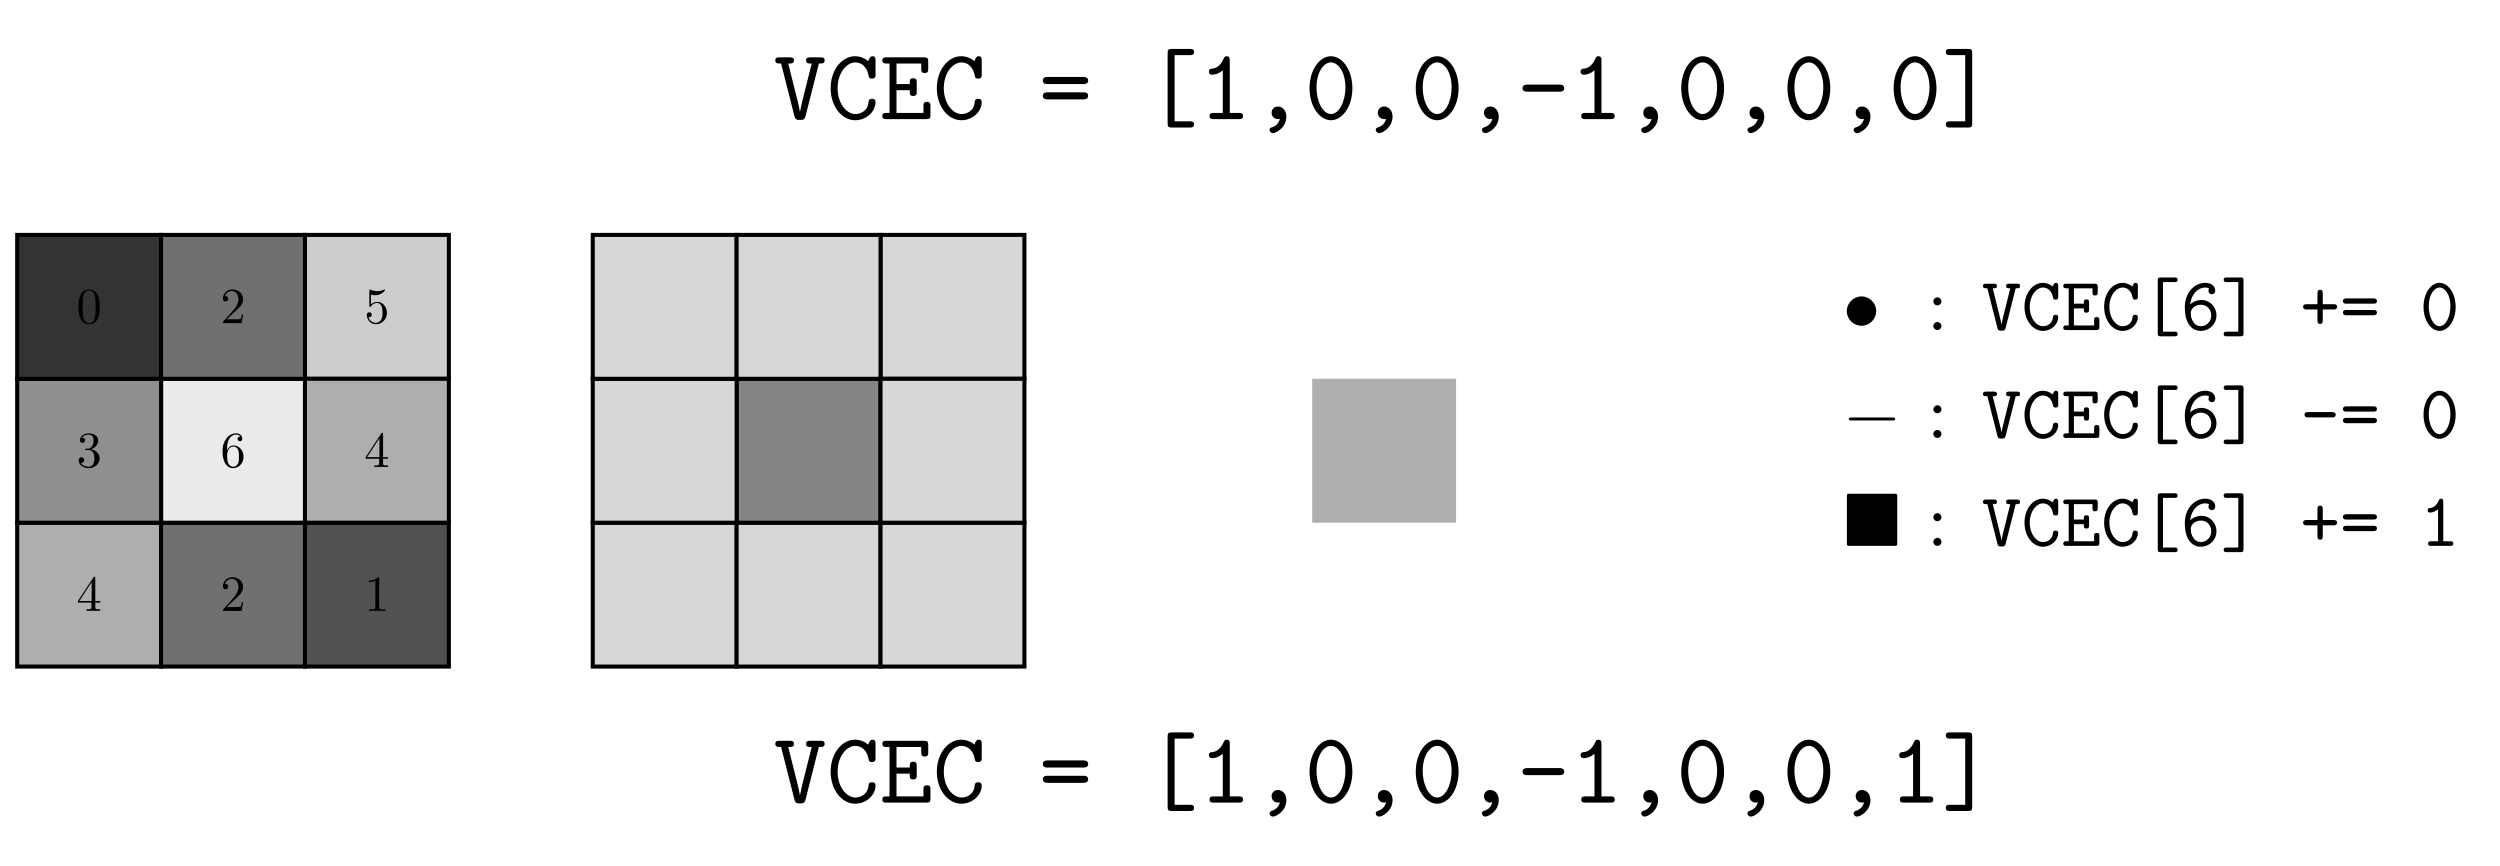 <?xml version="1.0" encoding="UTF-8"?>
<svg xmlns="http://www.w3.org/2000/svg" xmlns:xlink="http://www.w3.org/1999/xlink" width="492.511pt" height="170.51pt" viewBox="0 0 492.511 170.51" version="1.1">
<defs>
<g>
<symbol overflow="visible" id="glyph0-0">
<path style="stroke:none;" d=""/>
</symbol>
<symbol overflow="visible" id="glyph0-1">
<path style="stroke:none;" d="M 8.938 -10.953 C 9.656 -10.953 10.078 -10.953 10.078 -11.578 C 10.078 -12.172 9.562 -12.172 9.266 -12.172 L 7.234 -12.172 C 6.938 -12.172 6.422 -12.172 6.422 -11.578 C 6.422 -10.953 6.828 -10.953 7.531 -10.953 L 6 -4.859 C 5.734 -3.812 5.359 -2.297 5.219 -1.438 L 5.203 -1.438 C 5.094 -2.125 5.016 -2.469 4.844 -3.203 L 2.906 -10.953 C 3.609 -10.953 4.031 -10.953 4.031 -11.578 C 4.031 -12.172 3.5 -12.172 3.203 -12.172 L 1.172 -12.172 C 0.875 -12.172 0.359 -12.172 0.359 -11.578 C 0.359 -10.953 0.781 -10.953 1.5 -10.953 L 4.125 -0.594 C 4.328 0.156 4.641 0.156 5.219 0.156 C 5.75 0.156 6.141 0.156 6.312 -0.578 Z M 8.938 -10.953 "/>
</symbol>
<symbol overflow="visible" id="glyph0-2">
<path style="stroke:none;" d="M 9.641 -11.578 C 9.641 -11.891 9.641 -12.391 9.047 -12.391 C 8.688 -12.391 8.594 -12.188 8.484 -12.047 C 8.453 -11.969 8.453 -11.938 8.188 -11.438 C 7.531 -12 6.609 -12.391 5.594 -12.391 C 3.031 -12.391 0.797 -9.719 0.797 -6.094 C 0.797 -2.453 3.031 0.219 5.625 0.219 C 7.922 0.219 9.641 -1.547 9.641 -3.344 C 9.641 -4 9.156 -4 8.938 -4 C 8.766 -4 8.312 -4 8.266 -3.422 C 8.125 -1.469 6.516 -1 5.703 -1 C 3.891 -1 2.172 -3.109 2.172 -6.094 C 2.172 -9.062 3.906 -11.172 5.672 -11.172 C 6.875 -11.172 7.969 -10.266 8.25 -8.641 C 8.312 -8.312 8.344 -7.984 8.938 -7.984 C 9.641 -7.984 9.641 -8.406 9.641 -8.812 Z M 9.641 -11.578 "/>
</symbol>
<symbol overflow="visible" id="glyph0-3">
<path style="stroke:none;" d="M 1.938 -1.219 L 1.328 -1.219 C 1.016 -1.219 0.516 -1.219 0.516 -0.594 C 0.516 0 1.031 0 1.328 0 L 9.203 0 C 9.859 0 10 -0.172 10 -0.812 L 10 -2.594 C 10 -2.969 10 -3.406 9.328 -3.406 C 8.625 -3.406 8.625 -2.984 8.625 -2.594 L 8.625 -1.219 L 3.312 -1.219 L 3.312 -5.703 L 5.922 -5.703 C 5.922 -4.875 5.922 -4.562 6.609 -4.562 C 7.297 -4.562 7.297 -5 7.297 -5.375 L 7.297 -7.234 C 7.297 -7.609 7.297 -8.047 6.609 -8.047 C 5.922 -8.047 5.922 -7.734 5.922 -6.906 L 3.312 -6.906 L 3.312 -10.953 L 8.188 -10.953 L 8.188 -9.906 C 8.188 -9.516 8.188 -9.078 8.859 -9.078 C 9.562 -9.078 9.562 -9.5 9.562 -9.906 L 9.562 -11.359 C 9.562 -11.969 9.438 -12.172 8.766 -12.172 L 1.328 -12.172 C 1.031 -12.172 0.516 -12.172 0.516 -11.578 C 0.516 -10.953 1.031 -10.953 1.328 -10.953 L 1.938 -10.953 Z M 1.938 -1.219 "/>
</symbol>
<symbol overflow="visible" id="glyph0-4">
<path style="stroke:none;" d="M 8.781 -6.906 C 9.031 -6.906 9.688 -6.906 9.688 -7.609 C 9.688 -8.312 8.938 -8.312 8.672 -8.312 L 1.766 -8.312 C 1.5 -8.312 0.75 -8.312 0.75 -7.609 C 0.75 -6.906 1.422 -6.906 1.656 -6.906 Z M 8.672 -3.891 C 8.938 -3.891 9.688 -3.891 9.688 -4.578 C 9.688 -5.281 9.031 -5.281 8.781 -5.281 L 1.656 -5.281 C 1.422 -5.281 0.75 -5.281 0.75 -4.578 C 0.75 -3.891 1.5 -3.891 1.766 -3.891 Z M 8.672 -3.891 "/>
</symbol>
<symbol overflow="visible" id="glyph0-5">
<path style="stroke:none;" d="M 8.828 -12.609 C 9.125 -12.609 9.625 -12.609 9.625 -13.203 C 9.625 -13.828 9.141 -13.828 8.828 -13.828 L 5.219 -13.828 C 4.562 -13.828 4.422 -13.641 4.422 -13.016 L 4.422 0.844 C 4.422 1.453 4.547 1.656 5.219 1.656 L 8.828 1.656 C 9.125 1.656 9.625 1.656 9.625 1.062 C 9.625 0.438 9.141 0.438 8.828 0.438 L 5.797 0.438 L 5.797 -12.609 Z M 8.828 -12.609 "/>
</symbol>
<symbol overflow="visible" id="glyph0-6">
<path style="stroke:none;" d="M 6.203 -11.578 C 6.203 -11.891 6.203 -12.391 5.594 -12.391 C 5.219 -12.391 5.094 -12.156 5 -11.906 C 4.25 -10.219 3.203 -10 2.828 -9.953 C 2.516 -9.938 2.094 -9.906 2.094 -9.344 C 2.094 -8.844 2.453 -8.75 2.75 -8.75 C 3.125 -8.75 3.938 -8.859 4.828 -9.625 L 4.828 -1.219 L 3.016 -1.219 C 2.688 -1.219 2.219 -1.219 2.219 -0.594 C 2.219 0 2.703 0 3.016 0 L 8.016 0 C 8.312 0 8.812 0 8.812 -0.594 C 8.812 -1.219 8.328 -1.219 8.016 -1.219 L 6.203 -1.219 Z M 6.203 -11.578 "/>
</symbol>
<symbol overflow="visible" id="glyph0-7">
<path style="stroke:none;" d="M 5.625 -0.062 C 5.312 1.172 4.375 1.5 4.141 1.578 C 3.938 1.641 3.578 1.734 3.578 2.125 C 3.578 2.438 3.891 2.766 4.219 2.766 C 4.859 2.766 6.891 1.688 6.891 -0.5 C 6.891 -1.719 6.109 -2.484 5.234 -2.484 C 4.438 -2.484 3.984 -1.891 3.984 -1.25 C 3.984 -0.5 4.562 0 5.219 0 C 5.344 0 5.484 -0.016 5.625 -0.062 Z M 5.625 -0.062 "/>
</symbol>
<symbol overflow="visible" id="glyph0-8">
<path style="stroke:none;" d="M 9.438 -6.078 C 9.438 -9.781 7.406 -12.391 5.219 -12.391 C 2.984 -12.391 1 -9.719 1 -6.094 C 1 -2.391 3.031 0.219 5.219 0.219 C 7.453 0.219 9.438 -2.453 9.438 -6.078 Z M 5.219 -1 C 3.672 -1 2.375 -3.344 2.375 -6.297 C 2.375 -9.203 3.75 -11.172 5.219 -11.172 C 6.672 -11.172 8.062 -9.219 8.062 -6.297 C 8.062 -3.344 6.766 -1 5.219 -1 Z M 5.219 -1 "/>
</symbol>
<symbol overflow="visible" id="glyph0-9">
<path style="stroke:none;" d="M 8.391 -5.406 C 8.625 -5.406 9.328 -5.406 9.328 -6.094 C 9.328 -6.797 8.625 -6.797 8.391 -6.797 L 2.047 -6.797 C 1.812 -6.797 1.109 -6.797 1.109 -6.094 C 1.109 -5.406 1.812 -5.406 2.047 -5.406 Z M 8.391 -5.406 "/>
</symbol>
<symbol overflow="visible" id="glyph0-10">
<path style="stroke:none;" d="M 6.016 -13.016 C 6.016 -13.625 5.891 -13.828 5.219 -13.828 L 1.609 -13.828 C 1.312 -13.828 0.812 -13.828 0.812 -13.234 C 0.812 -12.609 1.297 -12.609 1.609 -12.609 L 4.641 -12.609 L 4.641 0.438 L 1.609 0.438 C 1.312 0.438 0.812 0.438 0.812 1.031 C 0.812 1.656 1.297 1.656 1.609 1.656 L 5.219 1.656 C 5.875 1.656 6.016 1.469 6.016 0.844 Z M 6.016 -13.016 "/>
</symbol>
<symbol overflow="visible" id="glyph1-0">
<path style="stroke:none;" d=""/>
</symbol>
<symbol overflow="visible" id="glyph1-1">
<path style="stroke:none;" d="M 2.938 -1.641 L 2.938 -0.781 C 2.938 -0.422 2.906 -0.312 2.172 -0.312 L 1.969 -0.312 L 1.969 0 C 2.375 -0.031 2.891 -0.031 3.312 -0.031 C 3.734 -0.031 4.25 -0.031 4.672 0 L 4.672 -0.312 L 4.453 -0.312 C 3.719 -0.312 3.703 -0.422 3.703 -0.781 L 3.703 -1.641 L 4.688 -1.641 L 4.688 -1.953 L 3.703 -1.953 L 3.703 -6.484 C 3.703 -6.688 3.703 -6.75 3.531 -6.75 C 3.453 -6.75 3.422 -6.75 3.344 -6.625 L 0.281 -1.953 L 0.281 -1.641 Z M 2.984 -1.953 L 0.562 -1.953 L 2.984 -5.672 Z M 2.984 -1.953 "/>
</symbol>
<symbol overflow="visible" id="glyph1-2">
<path style="stroke:none;" d="M 1.266 -0.766 L 2.328 -1.797 C 3.875 -3.172 4.469 -3.703 4.469 -4.703 C 4.469 -5.844 3.578 -6.641 2.359 -6.641 C 1.234 -6.641 0.5 -5.719 0.5 -4.828 C 0.5 -4.281 1 -4.281 1.031 -4.281 C 1.203 -4.281 1.547 -4.391 1.547 -4.812 C 1.547 -5.062 1.359 -5.328 1.016 -5.328 C 0.938 -5.328 0.922 -5.328 0.891 -5.312 C 1.109 -5.969 1.656 -6.328 2.234 -6.328 C 3.141 -6.328 3.562 -5.516 3.562 -4.703 C 3.562 -3.906 3.078 -3.125 2.516 -2.5 L 0.609 -0.375 C 0.5 -0.266 0.5 -0.234 0.5 0 L 4.203 0 L 4.469 -1.734 L 4.234 -1.734 C 4.172 -1.438 4.109 -1 4 -0.844 C 3.938 -0.766 3.281 -0.766 3.062 -0.766 Z M 1.266 -0.766 "/>
</symbol>
<symbol overflow="visible" id="glyph1-3">
<path style="stroke:none;" d="M 1.312 -3.266 L 1.312 -3.516 C 1.312 -6.031 2.547 -6.391 3.062 -6.391 C 3.297 -6.391 3.719 -6.328 3.938 -5.984 C 3.781 -5.984 3.391 -5.984 3.391 -5.547 C 3.391 -5.234 3.625 -5.078 3.844 -5.078 C 4 -5.078 4.312 -5.172 4.312 -5.562 C 4.312 -6.156 3.875 -6.641 3.047 -6.641 C 1.766 -6.641 0.422 -5.359 0.422 -3.156 C 0.422 -0.484 1.578 0.219 2.5 0.219 C 3.609 0.219 4.562 -0.719 4.562 -2.031 C 4.562 -3.297 3.672 -4.25 2.562 -4.25 C 1.891 -4.25 1.516 -3.75 1.312 -3.266 Z M 2.5 -0.062 C 1.875 -0.062 1.578 -0.656 1.516 -0.812 C 1.328 -1.281 1.328 -2.078 1.328 -2.25 C 1.328 -3.031 1.656 -4.031 2.547 -4.031 C 2.719 -4.031 3.172 -4.031 3.484 -3.406 C 3.656 -3.047 3.656 -2.531 3.656 -2.047 C 3.656 -1.562 3.656 -1.062 3.484 -0.703 C 3.188 -0.109 2.734 -0.062 2.5 -0.062 Z M 2.5 -0.062 "/>
</symbol>
<symbol overflow="visible" id="glyph1-4">
<path style="stroke:none;" d="M 2.891 -3.516 C 3.703 -3.781 4.281 -4.469 4.281 -5.266 C 4.281 -6.078 3.406 -6.641 2.453 -6.641 C 1.453 -6.641 0.688 -6.047 0.688 -5.281 C 0.688 -4.953 0.906 -4.766 1.203 -4.766 C 1.5 -4.766 1.703 -4.984 1.703 -5.281 C 1.703 -5.766 1.234 -5.766 1.094 -5.766 C 1.391 -6.266 2.047 -6.391 2.406 -6.391 C 2.828 -6.391 3.375 -6.172 3.375 -5.281 C 3.375 -5.156 3.344 -4.578 3.094 -4.141 C 2.797 -3.656 2.453 -3.625 2.203 -3.625 C 2.125 -3.609 1.891 -3.594 1.812 -3.594 C 1.734 -3.578 1.672 -3.562 1.672 -3.469 C 1.672 -3.359 1.734 -3.359 1.906 -3.359 L 2.344 -3.359 C 3.156 -3.359 3.531 -2.688 3.531 -1.703 C 3.531 -0.344 2.844 -0.062 2.406 -0.062 C 1.969 -0.062 1.219 -0.234 0.875 -0.812 C 1.219 -0.766 1.531 -0.984 1.531 -1.359 C 1.531 -1.719 1.266 -1.922 0.984 -1.922 C 0.734 -1.922 0.422 -1.781 0.422 -1.344 C 0.422 -0.438 1.344 0.219 2.438 0.219 C 3.656 0.219 4.562 -0.688 4.562 -1.703 C 4.562 -2.516 3.922 -3.297 2.891 -3.516 Z M 2.891 -3.516 "/>
</symbol>
<symbol overflow="visible" id="glyph1-5">
<path style="stroke:none;" d="M 4.469 -2 C 4.469 -3.188 3.656 -4.188 2.578 -4.188 C 2.109 -4.188 1.672 -4.031 1.312 -3.672 L 1.312 -5.625 C 1.516 -5.562 1.844 -5.5 2.156 -5.5 C 3.391 -5.5 4.094 -6.406 4.094 -6.531 C 4.094 -6.594 4.062 -6.641 3.984 -6.641 C 3.984 -6.641 3.953 -6.641 3.906 -6.609 C 3.703 -6.516 3.219 -6.312 2.547 -6.312 C 2.156 -6.312 1.688 -6.391 1.219 -6.594 C 1.141 -6.625 1.125 -6.625 1.109 -6.625 C 1 -6.625 1 -6.547 1 -6.391 L 1 -3.438 C 1 -3.266 1 -3.188 1.141 -3.188 C 1.219 -3.188 1.234 -3.203 1.281 -3.266 C 1.391 -3.422 1.75 -3.969 2.562 -3.969 C 3.078 -3.969 3.328 -3.516 3.406 -3.328 C 3.562 -2.953 3.594 -2.578 3.594 -2.078 C 3.594 -1.719 3.594 -1.125 3.344 -0.703 C 3.109 -0.312 2.734 -0.062 2.281 -0.062 C 1.562 -0.062 0.984 -0.594 0.812 -1.172 C 0.844 -1.172 0.875 -1.156 0.984 -1.156 C 1.312 -1.156 1.484 -1.406 1.484 -1.641 C 1.484 -1.891 1.312 -2.141 0.984 -2.141 C 0.844 -2.141 0.5 -2.062 0.5 -1.609 C 0.5 -0.75 1.188 0.219 2.297 0.219 C 3.453 0.219 4.469 -0.734 4.469 -2 Z M 4.469 -2 "/>
</symbol>
<symbol overflow="visible" id="glyph1-6">
<path style="stroke:none;" d="M 2.938 -6.375 C 2.938 -6.625 2.938 -6.641 2.703 -6.641 C 2.078 -6 1.203 -6 0.891 -6 L 0.891 -5.688 C 1.094 -5.688 1.672 -5.688 2.188 -5.953 L 2.188 -0.781 C 2.188 -0.422 2.156 -0.312 1.266 -0.312 L 0.953 -0.312 L 0.953 0 C 1.297 -0.031 2.156 -0.031 2.562 -0.031 C 2.953 -0.031 3.828 -0.031 4.172 0 L 4.172 -0.312 L 3.859 -0.312 C 2.953 -0.312 2.938 -0.422 2.938 -0.781 Z M 2.938 -6.375 "/>
</symbol>
<symbol overflow="visible" id="glyph1-7">
<path style="stroke:none;" d="M 4.578 -3.188 C 4.578 -3.984 4.531 -4.781 4.188 -5.516 C 3.734 -6.484 2.906 -6.641 2.5 -6.641 C 1.891 -6.641 1.172 -6.375 0.75 -5.453 C 0.438 -4.766 0.391 -3.984 0.391 -3.188 C 0.391 -2.438 0.422 -1.547 0.844 -0.781 C 1.266 0.016 2 0.219 2.484 0.219 C 3.016 0.219 3.781 0.016 4.219 -0.938 C 4.531 -1.625 4.578 -2.406 4.578 -3.188 Z M 2.484 0 C 2.094 0 1.5 -0.25 1.328 -1.203 C 1.219 -1.797 1.219 -2.719 1.219 -3.312 C 1.219 -3.953 1.219 -4.609 1.297 -5.141 C 1.484 -6.328 2.234 -6.422 2.484 -6.422 C 2.812 -6.422 3.469 -6.234 3.656 -5.25 C 3.766 -4.688 3.766 -3.938 3.766 -3.312 C 3.766 -2.562 3.766 -1.891 3.656 -1.25 C 3.5 -0.297 2.938 0 2.484 0 Z M 2.484 0 "/>
</symbol>
<symbol overflow="visible" id="glyph2-0">
<path style="stroke:none;" d=""/>
</symbol>
<symbol overflow="visible" id="glyph2-1">
<path style="stroke:none;" d="M 6.625 -3.734 C 6.625 -5.328 5.297 -6.625 3.734 -6.625 C 2.125 -6.625 0.828 -5.297 0.828 -3.734 C 0.828 -2.156 2.125 -0.844 3.734 -0.844 C 5.297 -0.844 6.625 -2.141 6.625 -3.734 Z M 6.625 -3.734 "/>
</symbol>
<symbol overflow="visible" id="glyph2-2">
<path style="stroke:none;" d="M 9.844 -3.438 C 10.094 -3.438 10.359 -3.438 10.359 -3.734 C 10.359 -4.031 10.094 -4.031 9.844 -4.031 L 1.766 -4.031 C 1.516 -4.031 1.234 -4.031 1.234 -3.734 C 1.234 -3.438 1.516 -3.438 1.766 -3.438 Z M 9.844 -3.438 "/>
</symbol>
<symbol overflow="visible" id="glyph3-0">
<path style="stroke:none;" d=""/>
</symbol>
<symbol overflow="visible" id="glyph3-1">
<path style="stroke:none;" d="M 2.875 -5.641 C 2.875 -6.078 2.516 -6.438 2.078 -6.438 C 1.641 -6.438 1.281 -6.078 1.281 -5.641 C 1.281 -5.219 1.641 -4.859 2.078 -4.859 C 2.516 -4.859 2.875 -5.219 2.875 -5.641 Z M 2.875 -0.797 C 2.875 -1.219 2.516 -1.578 2.078 -1.578 C 1.641 -1.578 1.281 -1.219 1.281 -0.797 C 1.281 -0.359 1.641 0 2.078 0 C 2.516 0 2.875 -0.359 2.875 -0.797 Z M 2.875 -0.797 "/>
</symbol>
<symbol overflow="visible" id="glyph4-0">
<path style="stroke:none;" d=""/>
</symbol>
<symbol overflow="visible" id="glyph4-1">
<path style="stroke:none;" d="M 6.703 -8.219 C 7.25 -8.219 7.562 -8.219 7.562 -8.672 C 7.562 -9.125 7.172 -9.125 6.953 -9.125 L 5.422 -9.125 C 5.203 -9.125 4.812 -9.125 4.812 -8.672 C 4.812 -8.219 5.125 -8.219 5.641 -8.219 L 4.5 -3.641 C 4.297 -2.859 4.016 -1.719 3.906 -1.078 C 3.828 -1.594 3.766 -1.859 3.625 -2.406 L 2.188 -8.219 C 2.703 -8.219 3.016 -8.219 3.016 -8.672 C 3.016 -9.125 2.625 -9.125 2.406 -9.125 L 0.875 -9.125 C 0.656 -9.125 0.266 -9.125 0.266 -8.672 C 0.266 -8.219 0.578 -8.219 1.125 -8.219 L 3.094 -0.453 C 3.234 0.125 3.484 0.125 3.906 0.125 C 4.312 0.125 4.594 0.125 4.734 -0.438 Z M 6.703 -8.219 "/>
</symbol>
<symbol overflow="visible" id="glyph4-2">
<path style="stroke:none;" d="M 7.234 -8.672 C 7.234 -8.922 7.234 -9.297 6.781 -9.297 C 6.516 -9.297 6.438 -9.141 6.359 -9.031 C 6.328 -8.984 6.328 -8.953 6.141 -8.578 C 5.641 -9 4.953 -9.297 4.203 -9.297 C 2.266 -9.297 0.594 -7.297 0.594 -4.578 C 0.594 -1.844 2.266 0.172 4.219 0.172 C 5.938 0.172 7.234 -1.172 7.234 -2.516 C 7.234 -3 6.875 -3 6.703 -3 C 6.578 -3 6.234 -3 6.203 -2.562 C 6.094 -1.109 4.891 -0.75 4.266 -0.75 C 2.906 -0.75 1.625 -2.328 1.625 -4.578 C 1.625 -6.797 2.922 -8.375 4.25 -8.375 C 5.156 -8.375 5.969 -7.688 6.188 -6.484 C 6.234 -6.234 6.266 -5.984 6.703 -5.984 C 7.234 -5.984 7.234 -6.297 7.234 -6.609 Z M 7.234 -8.672 "/>
</symbol>
<symbol overflow="visible" id="glyph4-3">
<path style="stroke:none;" d="M 1.453 -0.906 L 1 -0.906 C 0.766 -0.906 0.391 -0.906 0.391 -0.453 C 0.391 0 0.781 0 1 0 L 6.906 0 C 7.391 0 7.5 -0.141 7.5 -0.609 L 7.5 -1.938 C 7.5 -2.219 7.5 -2.547 6.984 -2.547 C 6.469 -2.547 6.469 -2.234 6.469 -1.938 L 6.469 -0.906 L 2.484 -0.906 L 2.484 -4.266 L 4.438 -4.266 C 4.438 -3.656 4.438 -3.422 4.953 -3.422 C 5.469 -3.422 5.469 -3.75 5.469 -4.031 L 5.469 -5.422 C 5.469 -5.703 5.469 -6.031 4.953 -6.031 C 4.438 -6.031 4.438 -5.797 4.438 -5.188 L 2.484 -5.188 L 2.484 -8.219 L 6.141 -8.219 L 6.141 -7.422 C 6.141 -7.141 6.141 -6.812 6.641 -6.812 C 7.172 -6.812 7.172 -7.125 7.172 -7.422 L 7.172 -8.516 C 7.172 -8.984 7.078 -9.125 6.578 -9.125 L 1 -9.125 C 0.781 -9.125 0.391 -9.125 0.391 -8.672 C 0.391 -8.219 0.781 -8.219 1 -8.219 L 1.453 -8.219 Z M 1.453 -0.906 "/>
</symbol>
<symbol overflow="visible" id="glyph4-4">
<path style="stroke:none;" d="M 6.625 -9.453 C 6.844 -9.453 7.219 -9.453 7.219 -9.906 C 7.219 -10.359 6.859 -10.359 6.625 -10.359 L 3.906 -10.359 C 3.422 -10.359 3.312 -10.234 3.312 -9.75 L 3.312 0.625 C 3.312 1.094 3.406 1.234 3.906 1.234 L 6.625 1.234 C 6.844 1.234 7.219 1.234 7.219 0.797 C 7.219 0.328 6.859 0.328 6.625 0.328 L 4.344 0.328 L 4.344 -9.453 Z M 6.625 -9.453 "/>
</symbol>
<symbol overflow="visible" id="glyph4-5">
<path style="stroke:none;" d="M 1.859 -5.047 C 2.062 -7.156 3.469 -8.375 4.781 -8.375 C 5.281 -8.375 5.531 -8.219 5.594 -8.141 C 5.531 -8.062 5.453 -7.984 5.453 -7.703 C 5.453 -7.344 5.719 -7.047 6.109 -7.047 C 6.484 -7.047 6.781 -7.297 6.781 -7.75 C 6.781 -8.484 6.25 -9.297 4.797 -9.297 C 2.797 -9.297 0.797 -7.484 0.797 -4.469 C 0.797 -0.922 2.469 0.172 3.938 0.172 C 5.578 0.172 7.031 -1.094 7.031 -2.891 C 7.031 -4.578 5.719 -5.922 4.078 -5.922 C 3.297 -5.922 2.531 -5.656 1.859 -5.047 Z M 3.938 -0.75 C 2.969 -0.75 2.391 -1.484 2.094 -2.391 C 2.062 -2.484 2.047 -2.562 2.016 -2.656 C 2.016 -2.656 2 -2.719 2 -2.719 C 2 -2.719 2.016 -2.859 2.016 -2.859 C 2 -2.953 1.969 -3.219 1.969 -3.312 C 1.969 -4.25 2.875 -4.984 4 -4.984 C 5.219 -4.984 6 -3.984 6 -2.891 C 6 -1.594 5.016 -0.75 3.938 -0.75 Z M 3.938 -0.75 "/>
</symbol>
<symbol overflow="visible" id="glyph4-6">
<path style="stroke:none;" d="M 4.516 -9.75 C 4.516 -10.219 4.422 -10.359 3.906 -10.359 L 1.203 -10.359 C 0.984 -10.359 0.609 -10.359 0.609 -9.922 C 0.609 -9.453 0.969 -9.453 1.203 -9.453 L 3.484 -9.453 L 3.484 0.328 L 1.203 0.328 C 0.984 0.328 0.609 0.328 0.609 0.781 C 0.609 1.234 0.969 1.234 1.203 1.234 L 3.906 1.234 C 4.406 1.234 4.516 1.109 4.516 0.625 Z M 4.516 -9.75 "/>
</symbol>
<symbol overflow="visible" id="glyph4-7">
<path style="stroke:none;" d="M 4.438 -4.047 L 6.562 -4.047 C 6.734 -4.047 7.266 -4.047 7.266 -4.578 C 7.266 -5.094 6.734 -5.094 6.562 -5.094 L 4.438 -5.094 L 4.438 -7.234 C 4.438 -7.406 4.438 -7.938 3.906 -7.938 C 3.391 -7.938 3.391 -7.406 3.391 -7.234 L 3.391 -5.094 L 1.266 -5.094 C 1.094 -5.094 0.562 -5.094 0.562 -4.578 C 0.562 -4.047 1.094 -4.047 1.266 -4.047 L 3.391 -4.047 L 3.391 -1.906 C 3.391 -1.734 3.391 -1.203 3.906 -1.203 C 4.438 -1.203 4.438 -1.734 4.438 -1.906 Z M 4.438 -4.047 "/>
</symbol>
<symbol overflow="visible" id="glyph4-8">
<path style="stroke:none;" d="M 6.594 -5.188 C 6.766 -5.188 7.266 -5.188 7.266 -5.703 C 7.266 -6.234 6.703 -6.234 6.5 -6.234 L 1.328 -6.234 C 1.125 -6.234 0.562 -6.234 0.562 -5.703 C 0.562 -5.188 1.062 -5.188 1.234 -5.188 Z M 6.5 -2.906 C 6.703 -2.906 7.266 -2.906 7.266 -3.438 C 7.266 -3.953 6.766 -3.953 6.594 -3.953 L 1.234 -3.953 C 1.062 -3.953 0.562 -3.953 0.562 -3.438 C 0.562 -2.906 1.125 -2.906 1.328 -2.906 Z M 6.5 -2.906 "/>
</symbol>
<symbol overflow="visible" id="glyph4-9">
<path style="stroke:none;" d="M 7.078 -4.562 C 7.078 -7.328 5.562 -9.297 3.906 -9.297 C 2.234 -9.297 0.75 -7.297 0.75 -4.578 C 0.75 -1.797 2.266 0.172 3.906 0.172 C 5.594 0.172 7.078 -1.844 7.078 -4.562 Z M 3.906 -0.75 C 2.75 -0.75 1.781 -2.516 1.781 -4.719 C 1.781 -6.906 2.812 -8.375 3.906 -8.375 C 5 -8.375 6.047 -6.922 6.047 -4.719 C 6.047 -2.516 5.078 -0.75 3.906 -0.75 Z M 3.906 -0.75 "/>
</symbol>
<symbol overflow="visible" id="glyph4-10">
<path style="stroke:none;" d="M 6.281 -4.047 C 6.469 -4.047 6.984 -4.047 6.984 -4.578 C 6.984 -5.094 6.469 -5.094 6.281 -5.094 L 1.531 -5.094 C 1.359 -5.094 0.844 -5.094 0.844 -4.578 C 0.844 -4.047 1.359 -4.047 1.531 -4.047 Z M 6.281 -4.047 "/>
</symbol>
<symbol overflow="visible" id="glyph4-11">
<path style="stroke:none;" d="M 4.641 -8.672 C 4.641 -8.922 4.641 -9.297 4.203 -9.297 C 3.906 -9.297 3.828 -9.109 3.75 -8.938 C 3.188 -7.656 2.406 -7.5 2.125 -7.469 C 1.875 -7.453 1.562 -7.422 1.562 -7 C 1.562 -6.625 1.844 -6.562 2.062 -6.562 C 2.344 -6.562 2.953 -6.641 3.609 -7.219 L 3.609 -0.906 L 2.25 -0.906 C 2.016 -0.906 1.656 -0.906 1.656 -0.453 C 1.656 0 2.031 0 2.25 0 L 6 0 C 6.234 0 6.609 0 6.609 -0.453 C 6.609 -0.906 6.25 -0.906 6 -0.906 L 4.641 -0.906 Z M 4.641 -8.672 "/>
</symbol>
<symbol overflow="visible" id="glyph5-0">
<path style="stroke:none;" d=""/>
</symbol>
<symbol overflow="visible" id="glyph5-1">
<path style="stroke:none;" d="M 10.766 -9.734 C 10.766 -10.203 10.719 -10.266 10.25 -10.266 L 1.359 -10.266 C 0.891 -10.266 0.844 -10.219 0.844 -9.734 L 0.844 -0.531 C 0.844 -0.062 0.875 0 1.375 0 L 10.234 0 C 10.719 0 10.766 -0.047 10.766 -0.516 Z M 10.766 -9.734 "/>
</symbol>
</g>
</defs>
<g id="surface1">
<g style="fill:rgb(0%,0%,0%);fill-opacity:1;">
  <use xlink:href="#glyph0-1" x="152.381" y="23.467"/>
  <use xlink:href="#glyph0-2" x="162.842" y="23.467"/>
  <use xlink:href="#glyph0-3" x="173.302" y="23.467"/>
  <use xlink:href="#glyph0-2" x="183.763" y="23.467"/>
</g>
<g style="fill:rgb(0%,0%,0%);fill-opacity:1;">
  <use xlink:href="#glyph0-4" x="204.685" y="23.467"/>
</g>
<g style="fill:rgb(0%,0%,0%);fill-opacity:1;">
  <use xlink:href="#glyph0-5" x="225.606" y="23.467"/>
  <use xlink:href="#glyph0-6" x="236.067" y="23.467"/>
  <use xlink:href="#glyph0-7" x="246.528" y="23.467"/>
  <use xlink:href="#glyph0-8" x="256.988" y="23.467"/>
  <use xlink:href="#glyph0-7" x="267.449" y="23.467"/>
  <use xlink:href="#glyph0-8" x="277.91" y="23.467"/>
  <use xlink:href="#glyph0-7" x="288.37" y="23.467"/>
  <use xlink:href="#glyph0-9" x="298.831" y="23.467"/>
  <use xlink:href="#glyph0-6" x="309.292" y="23.467"/>
  <use xlink:href="#glyph0-7" x="319.753" y="23.467"/>
  <use xlink:href="#glyph0-8" x="330.213" y="23.467"/>
  <use xlink:href="#glyph0-7" x="340.674" y="23.467"/>
  <use xlink:href="#glyph0-8" x="351.135" y="23.467"/>
  <use xlink:href="#glyph0-7" x="361.596" y="23.467"/>
  <use xlink:href="#glyph0-8" x="372.056" y="23.467"/>
  <use xlink:href="#glyph0-10" x="382.517" y="23.467"/>
</g>
<g style="fill:rgb(0%,0%,0%);fill-opacity:1;">
  <use xlink:href="#glyph0-1" x="152.381" y="158.113"/>
  <use xlink:href="#glyph0-2" x="162.842" y="158.113"/>
  <use xlink:href="#glyph0-3" x="173.302" y="158.113"/>
  <use xlink:href="#glyph0-2" x="183.763" y="158.113"/>
</g>
<g style="fill:rgb(0%,0%,0%);fill-opacity:1;">
  <use xlink:href="#glyph0-4" x="204.685" y="158.113"/>
</g>
<g style="fill:rgb(0%,0%,0%);fill-opacity:1;">
  <use xlink:href="#glyph0-5" x="225.606" y="158.113"/>
  <use xlink:href="#glyph0-6" x="236.067" y="158.113"/>
  <use xlink:href="#glyph0-7" x="246.528" y="158.113"/>
  <use xlink:href="#glyph0-8" x="256.988" y="158.113"/>
  <use xlink:href="#glyph0-7" x="267.449" y="158.113"/>
  <use xlink:href="#glyph0-8" x="277.91" y="158.113"/>
  <use xlink:href="#glyph0-7" x="288.37" y="158.113"/>
  <use xlink:href="#glyph0-9" x="298.831" y="158.113"/>
  <use xlink:href="#glyph0-6" x="309.292" y="158.113"/>
  <use xlink:href="#glyph0-7" x="319.753" y="158.113"/>
  <use xlink:href="#glyph0-8" x="330.213" y="158.113"/>
  <use xlink:href="#glyph0-7" x="340.674" y="158.113"/>
  <use xlink:href="#glyph0-8" x="351.135" y="158.113"/>
  <use xlink:href="#glyph0-7" x="361.596" y="158.113"/>
  <use xlink:href="#glyph0-6" x="372.056" y="158.113"/>
  <use xlink:href="#glyph0-10" x="382.517" y="158.113"/>
</g>
<path style="fill-rule:nonzero;fill:rgb(67.999%,67.999%,67.999%);fill-opacity:1;stroke-width:0.797;stroke-linecap:butt;stroke-linejoin:miter;stroke:rgb(0%,0%,0%);stroke-opacity:1;stroke-miterlimit:10;" d="M -0 0.002 L 28.347 0.002 L 28.347 28.345 L -0 28.345 Z M -0 0.002 " transform="matrix(1,0,0,-1,3.387,131.318)"/>
<g style="fill:rgb(0%,0%,0%);fill-opacity:1;">
  <use xlink:href="#glyph1-1" x="15.07" y="120.355"/>
</g>
<path style="fill-rule:nonzero;fill:rgb(43.999%,43.999%,43.999%);fill-opacity:1;stroke-width:0.797;stroke-linecap:butt;stroke-linejoin:miter;stroke:rgb(0%,0%,0%);stroke-opacity:1;stroke-miterlimit:10;" d="M 28.347 0.002 L 56.695 0.002 L 56.695 28.345 L 28.347 28.345 Z M 28.347 0.002 " transform="matrix(1,0,0,-1,3.387,131.318)"/>
<g style="fill:rgb(0%,0%,0%);fill-opacity:1;">
  <use xlink:href="#glyph1-2" x="43.416" y="120.355"/>
</g>
<path style="fill-rule:nonzero;fill:rgb(92%,92%,92%);fill-opacity:1;stroke-width:0.797;stroke-linecap:butt;stroke-linejoin:miter;stroke:rgb(0%,0%,0%);stroke-opacity:1;stroke-miterlimit:10;" d="M 28.347 28.345 L 56.695 28.345 L 56.695 56.693 L 28.347 56.693 Z M 28.347 28.345 " transform="matrix(1,0,0,-1,3.387,131.318)"/>
<g style="fill:rgb(0%,0%,0%);fill-opacity:1;">
  <use xlink:href="#glyph1-3" x="43.416" y="92.009"/>
</g>
<path style="fill-rule:nonzero;fill:rgb(56%,56%,56%);fill-opacity:1;stroke-width:0.797;stroke-linecap:butt;stroke-linejoin:miter;stroke:rgb(0%,0%,0%);stroke-opacity:1;stroke-miterlimit:10;" d="M -0 28.345 L 28.347 28.345 L 28.347 56.693 L -0 56.693 Z M -0 28.345 " transform="matrix(1,0,0,-1,3.387,131.318)"/>
<g style="fill:rgb(0%,0%,0%);fill-opacity:1;">
  <use xlink:href="#glyph1-4" x="15.07" y="92.009"/>
</g>
<path style="fill-rule:nonzero;fill:rgb(79.999%,79.999%,79.999%);fill-opacity:1;stroke-width:0.797;stroke-linecap:butt;stroke-linejoin:miter;stroke:rgb(0%,0%,0%);stroke-opacity:1;stroke-miterlimit:10;" d="M 56.695 56.693 L 85.039 56.693 L 85.039 85.041 L 56.695 85.041 Z M 56.695 56.693 " transform="matrix(1,0,0,-1,3.387,131.318)"/>
<g style="fill:rgb(0%,0%,0%);fill-opacity:1;">
  <use xlink:href="#glyph1-5" x="71.763" y="63.662"/>
</g>
<path style="fill-rule:nonzero;fill:rgb(31.998%,31.998%,31.998%);fill-opacity:1;stroke-width:0.797;stroke-linecap:butt;stroke-linejoin:miter;stroke:rgb(0%,0%,0%);stroke-opacity:1;stroke-miterlimit:10;" d="M 56.695 0.002 L 85.039 0.002 L 85.039 28.345 L 56.695 28.345 Z M 56.695 0.002 " transform="matrix(1,0,0,-1,3.387,131.318)"/>
<g style="fill:rgb(0%,0%,0%);fill-opacity:1;">
  <use xlink:href="#glyph1-6" x="71.763" y="120.355"/>
</g>
<path style="fill-rule:nonzero;fill:rgb(20%,20%,20%);fill-opacity:1;stroke-width:0.797;stroke-linecap:butt;stroke-linejoin:miter;stroke:rgb(0%,0%,0%);stroke-opacity:1;stroke-miterlimit:10;" d="M -0 56.693 L 28.347 56.693 L 28.347 85.041 L -0 85.041 Z M -0 56.693 " transform="matrix(1,0,0,-1,3.387,131.318)"/>
<g style="fill:rgb(0%,0%,0%);fill-opacity:1;">
  <use xlink:href="#glyph1-7" x="15.07" y="63.662"/>
</g>
<path style="fill-rule:nonzero;fill:rgb(43.999%,43.999%,43.999%);fill-opacity:1;stroke-width:0.797;stroke-linecap:butt;stroke-linejoin:miter;stroke:rgb(0%,0%,0%);stroke-opacity:1;stroke-miterlimit:10;" d="M 28.347 56.693 L 56.695 56.693 L 56.695 85.041 L 28.347 85.041 Z M 28.347 56.693 " transform="matrix(1,0,0,-1,3.387,131.318)"/>
<g style="fill:rgb(0%,0%,0%);fill-opacity:1;">
  <use xlink:href="#glyph1-2" x="43.416" y="63.662"/>
</g>
<path style="fill-rule:nonzero;fill:rgb(67.999%,67.999%,67.999%);fill-opacity:1;stroke-width:0.797;stroke-linecap:butt;stroke-linejoin:miter;stroke:rgb(0%,0%,0%);stroke-opacity:1;stroke-miterlimit:10;" d="M 56.695 28.345 L 85.039 28.345 L 85.039 56.693 L 56.695 56.693 Z M 56.695 28.345 " transform="matrix(1,0,0,-1,3.387,131.318)"/>
<g style="fill:rgb(0%,0%,0%);fill-opacity:1;">
  <use xlink:href="#glyph1-1" x="71.763" y="92.009"/>
</g>
<path style="fill-rule:nonzero;fill:rgb(84%,84%,84%);fill-opacity:1;stroke-width:0.797;stroke-linecap:butt;stroke-linejoin:miter;stroke:rgb(0%,0%,0%);stroke-opacity:1;stroke-miterlimit:10;" d="M 113.386 0.002 L 141.734 0.002 L 141.734 28.345 L 113.386 28.345 Z M 113.386 0.002 " transform="matrix(1,0,0,-1,3.387,131.318)"/>
<path style="fill-rule:nonzero;fill:rgb(84%,84%,84%);fill-opacity:1;stroke-width:0.797;stroke-linecap:butt;stroke-linejoin:miter;stroke:rgb(0%,0%,0%);stroke-opacity:1;stroke-miterlimit:10;" d="M 141.734 0.002 L 170.082 0.002 L 170.082 28.345 L 141.734 28.345 Z M 141.734 0.002 " transform="matrix(1,0,0,-1,3.387,131.318)"/>
<path style="fill-rule:nonzero;fill:rgb(51.999%,51.999%,51.999%);fill-opacity:1;stroke-width:0.797;stroke-linecap:butt;stroke-linejoin:miter;stroke:rgb(0%,0%,0%);stroke-opacity:1;stroke-miterlimit:10;" d="M 141.734 28.345 L 170.082 28.345 L 170.082 56.693 L 141.734 56.693 Z M 141.734 28.345 " transform="matrix(1,0,0,-1,3.387,131.318)"/>
<path style="fill-rule:nonzero;fill:rgb(84%,84%,84%);fill-opacity:1;stroke-width:0.797;stroke-linecap:butt;stroke-linejoin:miter;stroke:rgb(0%,0%,0%);stroke-opacity:1;stroke-miterlimit:10;" d="M 113.386 28.345 L 141.734 28.345 L 141.734 56.693 L 113.386 56.693 Z M 113.386 28.345 " transform="matrix(1,0,0,-1,3.387,131.318)"/>
<path style="fill-rule:nonzero;fill:rgb(84%,84%,84%);fill-opacity:1;stroke-width:0.797;stroke-linecap:butt;stroke-linejoin:miter;stroke:rgb(0%,0%,0%);stroke-opacity:1;stroke-miterlimit:10;" d="M 170.082 56.693 L 198.429 56.693 L 198.429 85.041 L 170.082 85.041 Z M 170.082 56.693 " transform="matrix(1,0,0,-1,3.387,131.318)"/>
<path style="fill-rule:nonzero;fill:rgb(84%,84%,84%);fill-opacity:1;stroke-width:0.797;stroke-linecap:butt;stroke-linejoin:miter;stroke:rgb(0%,0%,0%);stroke-opacity:1;stroke-miterlimit:10;" d="M 170.082 0.002 L 198.429 0.002 L 198.429 28.345 L 170.082 28.345 Z M 170.082 0.002 " transform="matrix(1,0,0,-1,3.387,131.318)"/>
<path style="fill-rule:nonzero;fill:rgb(84%,84%,84%);fill-opacity:1;stroke-width:0.797;stroke-linecap:butt;stroke-linejoin:miter;stroke:rgb(0%,0%,0%);stroke-opacity:1;stroke-miterlimit:10;" d="M 113.386 56.693 L 141.734 56.693 L 141.734 85.041 L 113.386 85.041 Z M 113.386 56.693 " transform="matrix(1,0,0,-1,3.387,131.318)"/>
<path style="fill-rule:nonzero;fill:rgb(84%,84%,84%);fill-opacity:1;stroke-width:0.797;stroke-linecap:butt;stroke-linejoin:miter;stroke:rgb(0%,0%,0%);stroke-opacity:1;stroke-miterlimit:10;" d="M 141.734 56.693 L 170.082 56.693 L 170.082 85.041 L 141.734 85.041 Z M 141.734 56.693 " transform="matrix(1,0,0,-1,3.387,131.318)"/>
<path style="fill-rule:nonzero;fill:rgb(84%,84%,84%);fill-opacity:1;stroke-width:0.797;stroke-linecap:butt;stroke-linejoin:miter;stroke:rgb(0%,0%,0%);stroke-opacity:1;stroke-miterlimit:10;" d="M 170.082 28.345 L 198.429 28.345 L 198.429 56.693 L 170.082 56.693 Z M 170.082 28.345 " transform="matrix(1,0,0,-1,3.387,131.318)"/>
<path style=" stroke:none;fill-rule:nonzero;fill:rgb(67.999%,67.999%,67.999%);fill-opacity:1;" d="M 258.508 102.973 L 286.855 102.973 L 286.855 74.625 L 258.508 74.625 Z M 258.508 102.973 "/>
<g style="fill:rgb(0%,0%,0%);fill-opacity:1;">
  <use xlink:href="#glyph2-1" x="362.998" y="65.018"/>
</g>
<g style="fill:rgb(0%,0%,0%);fill-opacity:1;">
  <use xlink:href="#glyph3-1" x="379.6" y="65.018"/>
</g>
<g style="fill:rgb(0%,0%,0%);fill-opacity:1;">
  <use xlink:href="#glyph4-1" x="390.394" y="65.018"/>
  <use xlink:href="#glyph4-2" x="398.24" y="65.018"/>
  <use xlink:href="#glyph4-3" x="406.085" y="65.018"/>
  <use xlink:href="#glyph4-2" x="413.931" y="65.018"/>
  <use xlink:href="#glyph4-4" x="421.776" y="65.018"/>
  <use xlink:href="#glyph4-5" x="429.622" y="65.018"/>
  <use xlink:href="#glyph4-6" x="437.467" y="65.018"/>
</g>
<g style="fill:rgb(0%,0%,0%);fill-opacity:1;">
  <use xlink:href="#glyph4-7" x="453.158" y="65.018"/>
  <use xlink:href="#glyph4-8" x="461.004" y="65.018"/>
</g>
<g style="fill:rgb(0%,0%,0%);fill-opacity:1;">
  <use xlink:href="#glyph4-9" x="476.695" y="65.018"/>
</g>
<g style="fill:rgb(0%,0%,0%);fill-opacity:1;">
  <use xlink:href="#glyph2-2" x="362.998" y="86.278"/>
</g>
<g style="fill:rgb(0%,0%,0%);fill-opacity:1;">
  <use xlink:href="#glyph3-1" x="379.601" y="86.278"/>
</g>
<g style="fill:rgb(0%,0%,0%);fill-opacity:1;">
  <use xlink:href="#glyph4-1" x="390.394" y="86.278"/>
  <use xlink:href="#glyph4-2" x="398.24" y="86.278"/>
  <use xlink:href="#glyph4-3" x="406.085" y="86.278"/>
  <use xlink:href="#glyph4-2" x="413.931" y="86.278"/>
  <use xlink:href="#glyph4-4" x="421.776" y="86.278"/>
  <use xlink:href="#glyph4-5" x="429.622" y="86.278"/>
  <use xlink:href="#glyph4-6" x="437.467" y="86.278"/>
</g>
<g style="fill:rgb(0%,0%,0%);fill-opacity:1;">
  <use xlink:href="#glyph4-10" x="453.158" y="86.278"/>
  <use xlink:href="#glyph4-8" x="461.004" y="86.278"/>
</g>
<g style="fill:rgb(0%,0%,0%);fill-opacity:1;">
  <use xlink:href="#glyph4-9" x="476.695" y="86.278"/>
</g>
<g style="fill:rgb(0%,0%,0%);fill-opacity:1;">
  <use xlink:href="#glyph5-1" x="362.998" y="107.538"/>
</g>
<g style="fill:rgb(0%,0%,0%);fill-opacity:1;">
  <use xlink:href="#glyph3-1" x="379.601" y="107.538"/>
</g>
<g style="fill:rgb(0%,0%,0%);fill-opacity:1;">
  <use xlink:href="#glyph4-1" x="390.394" y="107.538"/>
  <use xlink:href="#glyph4-2" x="398.24" y="107.538"/>
  <use xlink:href="#glyph4-3" x="406.085" y="107.538"/>
  <use xlink:href="#glyph4-2" x="413.931" y="107.538"/>
  <use xlink:href="#glyph4-4" x="421.776" y="107.538"/>
  <use xlink:href="#glyph4-5" x="429.622" y="107.538"/>
  <use xlink:href="#glyph4-6" x="437.467" y="107.538"/>
</g>
<g style="fill:rgb(0%,0%,0%);fill-opacity:1;">
  <use xlink:href="#glyph4-7" x="453.158" y="107.538"/>
  <use xlink:href="#glyph4-8" x="461.004" y="107.538"/>
</g>
<g style="fill:rgb(0%,0%,0%);fill-opacity:1;">
  <use xlink:href="#glyph4-11" x="476.695" y="107.538"/>
</g>
</g>
</svg>
